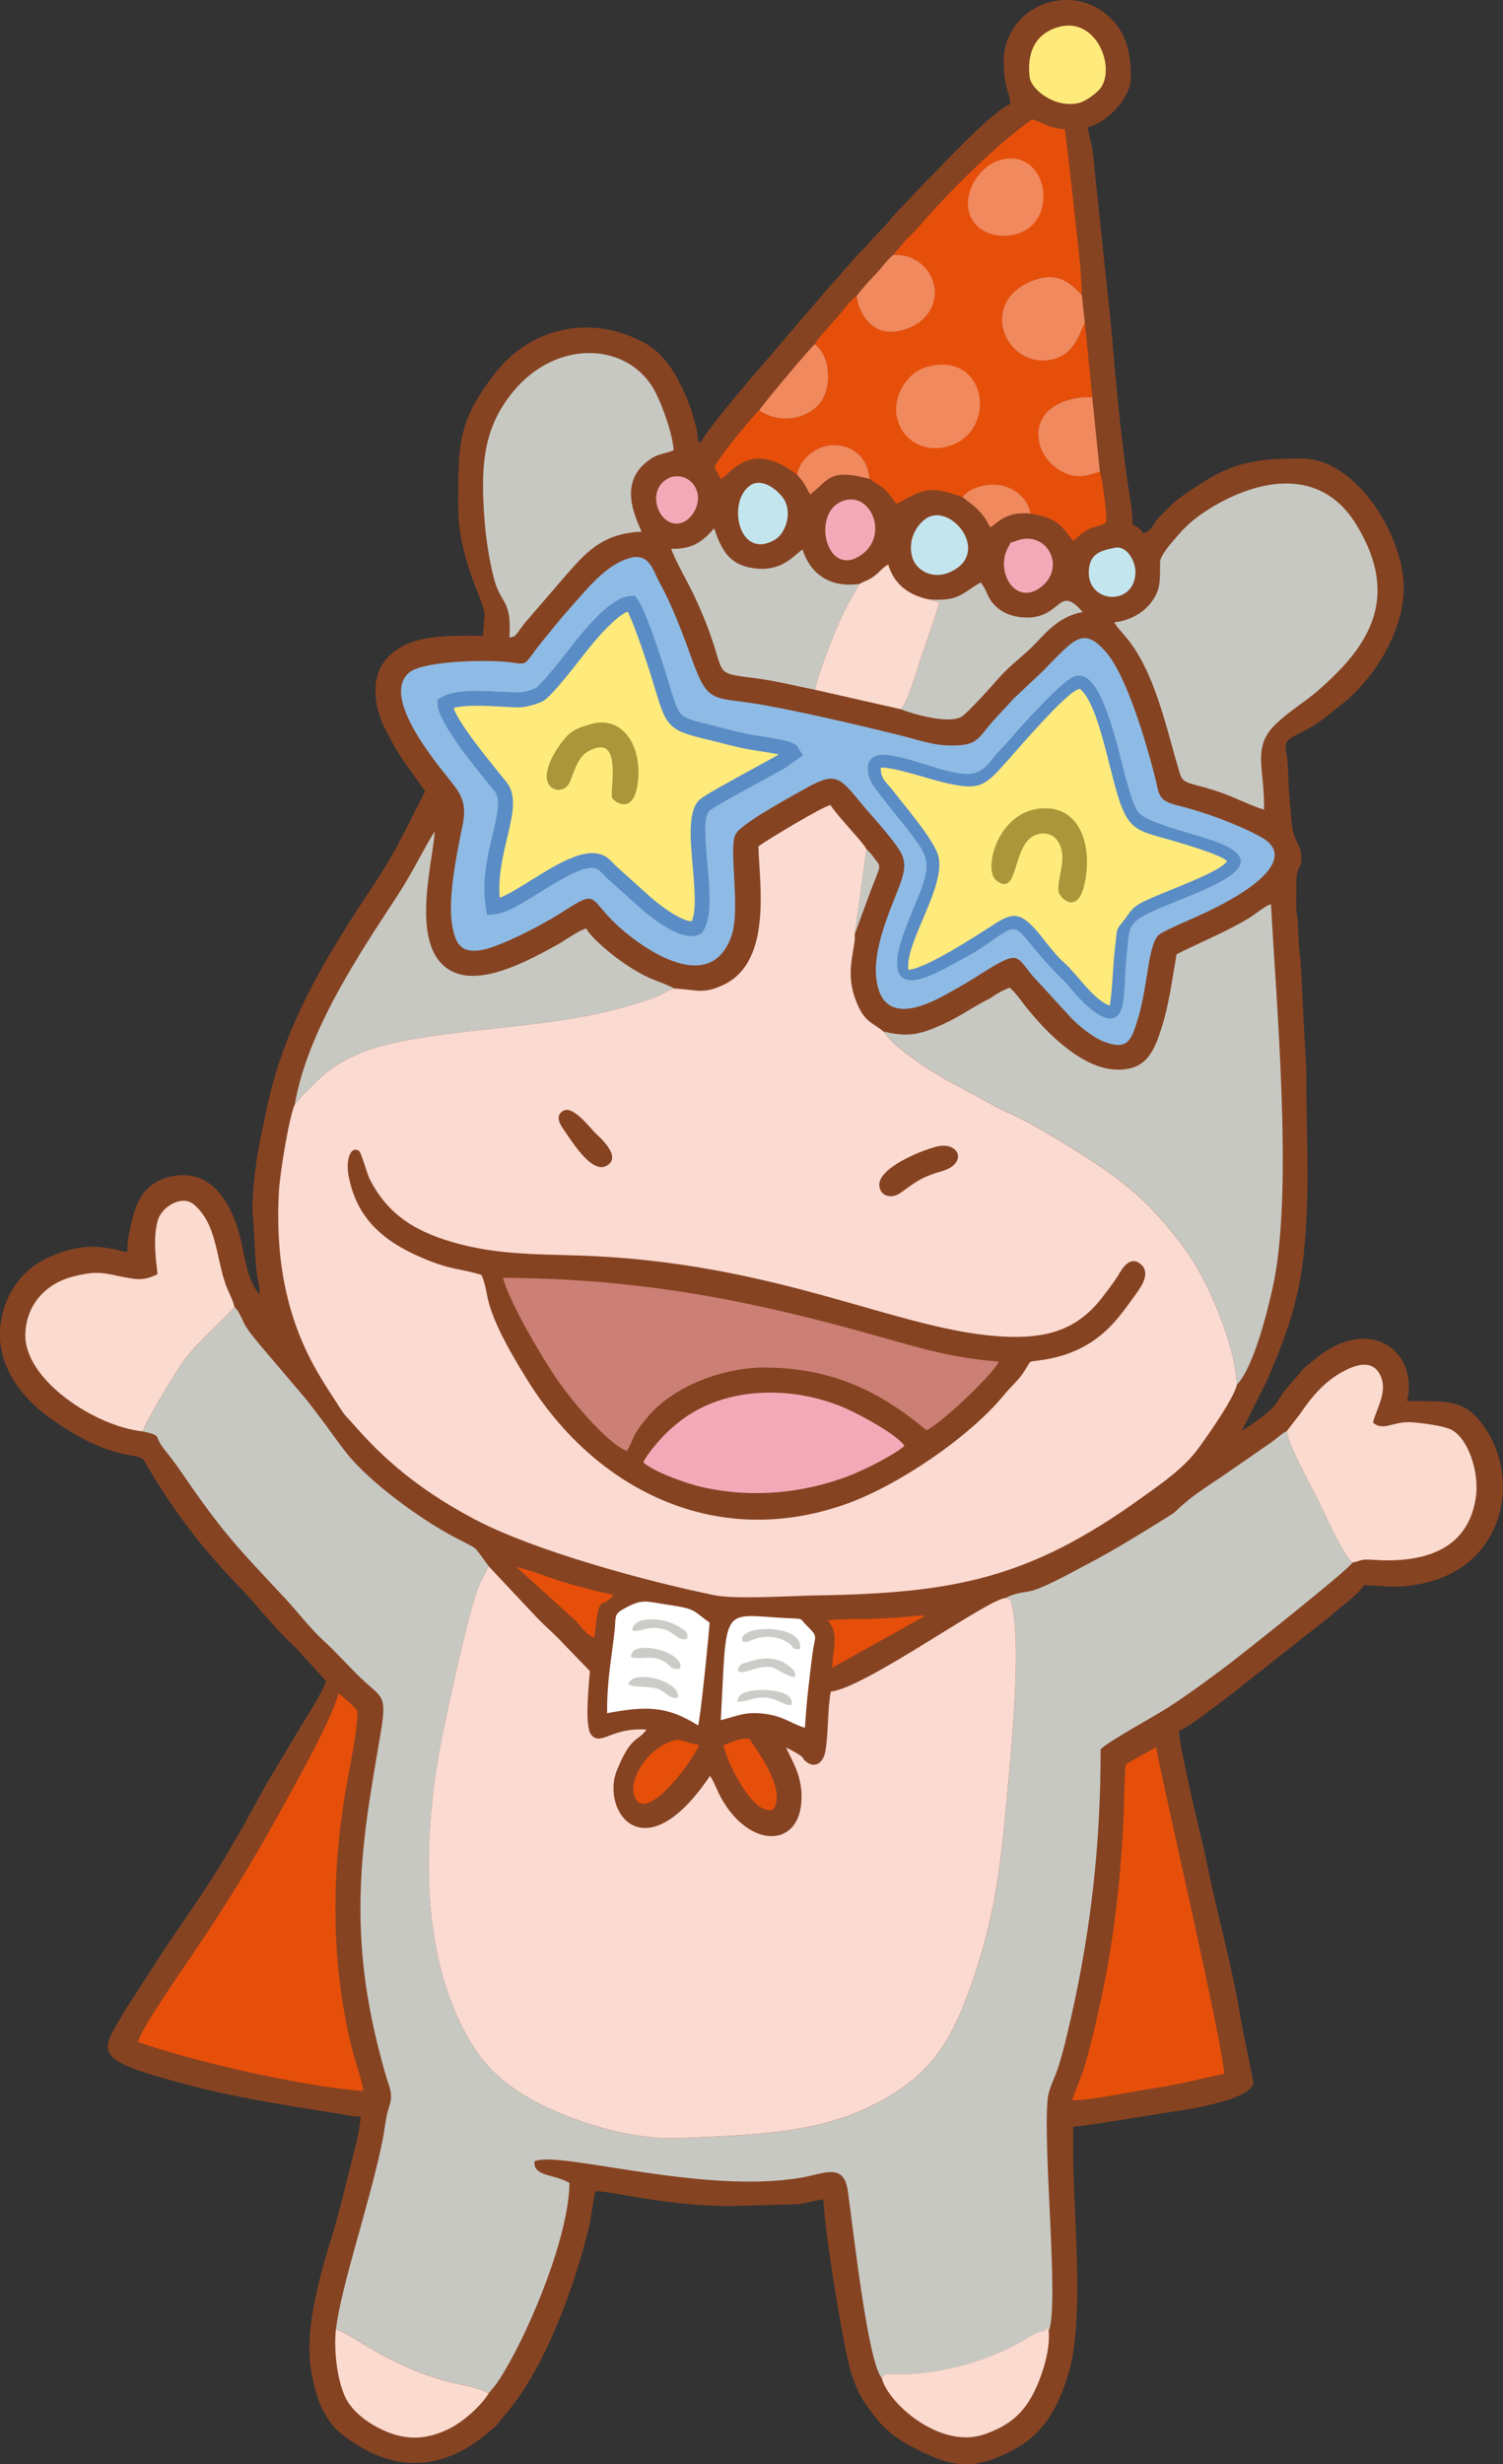 <svg width="83" height="136" viewBox="0 0 83 136" fill="none" xmlns="http://www.w3.org/2000/svg">
<rect x="0" y="0" width="83" height="136" fill="#333333" stroke="none"/>
<g clip-path="url(#clip0_499_314)">
<path fill-rule="evenodd" clip-rule="evenodd" d="M55.436 3.458C55.436 4.837 55.743 5.032 55.801 5.745C55.087 5.937 52.581 8.509 51.761 9.38C51.55 9.603 51.386 9.758 51.167 9.975L49.567 11.667C49.301 11.93 49.248 12.026 49.016 12.302C48.657 12.73 48.333 12.971 47.961 13.439C47.785 13.659 47.621 13.793 47.42 13.994L46.353 15.212C46.151 15.453 46.009 15.568 45.833 15.788L44.27 17.607C44.051 17.843 43.967 17.976 43.766 18.199C43.559 18.431 43.466 18.543 43.259 18.788C43.067 19.014 42.906 19.228 42.717 19.432C42.349 19.829 38.856 23.891 38.723 24.393H38.541C38.541 23.151 37.557 20.861 36.78 19.941C36.217 19.271 35.821 18.995 34.983 18.63C32.223 17.424 29.194 18.227 27.347 20.591C25.271 23.25 25.302 24.52 25.302 27.957C25.302 30.879 26.762 33.247 26.762 33.901L26.672 35.087C24.779 35.087 22.635 34.963 21.397 36.296C20.355 37.421 20.692 39.184 21.357 40.408L21.874 41.353C22.406 42.236 22.938 42.872 23.476 43.677C22.922 44.728 22.44 45.757 21.864 46.819C21.177 48.09 20.342 49.252 19.569 50.461C17.403 53.844 15.584 57.126 14.736 61.161C14.591 61.858 14.473 62.4 14.325 63.125C14.096 64.25 13.879 66.277 13.956 67.033C14.071 68.201 14.046 69.199 14.191 70.346C14.232 70.665 14.349 71.061 14.349 71.467C13.585 70.587 13.505 69.118 13.201 68.046C12.725 66.354 11.682 64.597 9.696 64.885C7.54 65.198 7.388 67.024 7.125 68.074C7.042 68.592 7.045 68.774 7.038 69.097C6.831 69.094 6.441 68.96 6.209 68.92C5.451 68.796 4.492 68.626 2.815 69.335C1.451 69.912 0.507 71.037 0.139 72.505C-0.474 74.932 0.953 76.996 2.846 78.322C6.308 80.754 7.53 80.076 7.96 80.606C7.967 80.612 8.202 81.027 8.226 81.07C9.548 83.317 11.184 85.48 13.003 87.349C13.966 88.337 14.86 89.478 15.831 90.46C16.085 90.717 16.329 90.925 16.561 91.191L18 92.768C17.876 93.298 16.92 94.764 16.602 95.3L15.098 97.816C14.968 98.033 14.832 98.244 14.717 98.442L13.65 100.388C13.412 100.859 13.177 101.197 12.917 101.665C11.744 103.772 10.296 105.759 8.963 107.76L6.992 110.816C5.442 113.4 4.962 113.626 10.423 115.077C13.152 115.802 16.054 116.229 18.863 116.682C19.275 116.747 19.476 116.815 19.918 116.815C19.835 117.81 19.525 118.857 19.278 119.833C19.03 120.822 18.798 121.801 18.511 122.811C18.226 123.806 17.926 124.692 17.672 125.718C17.363 126.97 17.087 128.259 17.087 129.613C17.087 130.967 17.493 132.529 18.016 133.344C18.405 133.951 18.545 134.094 19.12 134.525C21.762 136.499 24.469 136.375 26.938 134.267C26.954 134.255 26.972 134.236 26.988 134.224L27.288 133.976C27.505 133.781 27.601 133.601 27.792 133.384C30.085 130.812 31.731 126.167 32.517 122.941C32.671 122.312 32.73 121.566 32.879 120.927C33.884 120.949 36.904 121.751 40.273 121.751L44.011 121.652C44.53 121.612 45.025 121.423 45.477 121.386C45.477 122.78 46.591 129.731 47.018 130.998C47.259 131.72 47.5 132.281 47.915 132.842C48.336 133.412 48.698 133.896 49.258 134.333C49.549 134.559 49.74 134.708 50.075 134.887C52.38 136.13 53.636 136.499 56.098 135.132C57.738 134.221 58.499 132.696 59.022 130.93C59.907 127.955 59.263 121.968 59.263 118.922V117.367C59.925 117.351 63.833 116.676 64.665 116.561C65.485 116.446 69.213 115.889 69.213 114.9L68.722 112.467C68.533 111.6 68.437 110.881 68.264 110.001C67.793 107.624 67.128 105.219 66.652 102.839C66.568 102.43 66.481 102.04 66.386 101.643C66.157 100.711 65.108 96.301 65.108 95.517C65.597 95.387 67.36 93.971 67.809 93.652L73.529 89.143C74.108 88.591 74.894 88.129 75.333 87.476L76.793 87.569C82.938 87.569 84.259 81.826 81.88 78.635C80.846 77.246 80.002 77.33 77.706 77.33C78.359 74.52 75.531 72.4 72.388 75.204C72.221 75.353 72.122 75.397 71.986 75.533C71.834 75.685 71.787 75.796 71.611 75.982C71.382 76.224 71.141 76.512 70.934 76.766C70.689 77.07 70.559 77.389 70.29 77.674C69.82 78.17 69.139 78.594 68.576 78.972L69.947 76.233C70.841 74.191 71.583 72.254 71.902 69.961C72.406 66.314 72.122 62.772 72.137 59.131L71.822 53.048C71.744 52.537 71.685 51.589 71.679 51.09C71.673 50.612 71.608 50.584 71.586 50.175C71.568 49.822 71.596 49.432 71.586 49.072C71.559 47.507 71.859 48.226 71.859 47.34C71.859 46.454 71.41 46.633 71.305 45.152C71.246 44.353 71.138 43.442 71.132 42.583C71.122 40.913 70.488 41.084 72.06 40.318C72.827 39.943 73.433 39.385 74.089 38.874C75.924 37.449 77.52 34.787 77.52 32.435C77.52 29.643 74.962 25.305 71.859 25.305C69.535 25.305 68.155 25.466 66.197 26.767C65.9 26.962 65.659 27.102 65.374 27.316C65.061 27.551 64.867 27.684 64.576 27.979C64.313 28.245 64.099 28.422 63.861 28.726C63.626 29.026 63.521 29.383 63.094 29.42C63.019 29.212 63.044 29.283 62.896 29.159C62.778 29.063 62.67 29.029 62.546 28.961C62.546 28.087 62.336 27.13 62.218 26.271C61.841 23.532 61.596 20.756 61.355 17.991L60.337 8.314C60.284 7.883 60.111 7.434 60.077 7.018C61.123 6.774 62.45 5.42 62.45 4.276C62.45 3.058 62.249 1.927 61.38 1.05C59.167 -1.175 55.421 0.35 55.421 3.452L55.436 3.458Z" fill="#864322"/>
<path fill-rule="evenodd" clip-rule="evenodd" d="M37.226 54.548C36.759 54.706 36.455 54.951 35.994 55.112C34.723 55.552 33.247 55.918 31.923 56.157C28.383 56.798 22.886 56.975 20.178 58.013C18.848 58.521 18.059 59.054 17.103 60.055C16.951 60.213 16.834 60.315 16.688 60.458L16.333 60.888C16.323 60.873 16.299 60.935 16.28 60.956C15.955 61.654 15.457 64.808 15.405 65.71C15.203 69.178 15.717 72.407 17.323 75.354C17.678 76.007 18.053 76.587 18.43 77.169C19.17 78.319 18.876 77.882 19.705 78.821C21.571 80.931 23.653 82.506 26.255 83.872C29.503 85.576 35.496 87.225 39.438 88.037C40.623 88.282 43.717 88.071 45.121 88.049C52.788 87.932 56.894 87.07 62.995 82.698C64.149 81.87 65.325 81.061 66.095 80.042C66.547 79.444 68.112 77.238 68.304 76.429C68.211 74.167 66.683 70.733 65.671 69.277C63.273 65.828 61.166 64.545 57.8 62.531C56.12 61.527 55.675 61.468 54.617 60.873C52.714 59.801 51.854 59.5 50.044 58.14C49.574 57.786 49.082 57.349 48.797 56.937C48.203 56.417 47.665 56.457 47.179 54.979C46.678 53.448 47.275 52.295 47.2 51.573L47.85 46.873C47.655 46.454 46.393 45.23 45.858 44.431C45.428 44.508 42.371 46.352 41.882 46.708C41.928 48.747 42.652 52.993 40.026 54.316C38.835 54.917 38.429 54.604 37.229 54.557L37.226 54.548Z" fill="#FBDAD1"/>
<path fill-rule="evenodd" clip-rule="evenodd" d="M7.883 78.998C8.982 79.255 8.471 79.193 9.019 79.918C9.347 80.352 9.616 80.662 9.962 81.17C12.379 84.715 13.165 85.446 15.773 88.245C16.413 88.933 17.146 89.887 17.815 90.497C18.644 91.26 19.195 91.91 19.962 92.645C21.073 93.708 21.376 93.491 21.039 95.533C20.834 96.766 20.621 97.972 20.429 99.214C19.541 104.894 19.748 109.146 21.302 114.525C21.5 115.207 21.732 115.56 21.49 116.273C21.298 116.837 21.249 117.497 21.128 118.114C20.476 121.405 18.826 126.171 18.554 128.547C19.291 128.693 21.302 130.487 24.618 131.405C25.327 131.6 26.447 131.745 26.991 132.086L27.427 131.547C27.57 131.34 27.672 131.172 27.817 130.934C29.373 128.352 31.428 123.301 31.446 120.475C30.558 119.967 29.432 120.125 29.519 119.285C30.818 118.665 38.692 121.113 44.203 120.193C45.496 119.976 46.579 119.338 46.811 120.875C47.095 122.759 47.906 130.41 48.704 131.253C48.788 130.937 49.351 131.042 49.967 131.03C52.216 130.992 54.948 130.19 56.823 128.988C57.714 128.417 57.621 128.898 57.809 128.402L57.918 128.64C58.499 127.212 57.574 118.476 57.859 115.808C57.918 115.26 58.255 114.671 58.425 114.135C58.62 113.521 58.766 112.973 58.914 112.347C60.164 107.144 60.78 102.198 60.78 96.546C61.101 96.168 63.827 94.674 64.489 94.247C65.711 93.457 66.865 92.598 68.007 91.737C68.32 91.501 74.455 86.652 74.69 86.237C74.21 85.88 73.134 83.482 72.765 82.738C72.431 82.059 71.042 79.543 71.076 78.979C70.804 79.094 70.532 79.37 70.213 79.596L67.459 81.502C66.887 81.883 66.132 82.372 65.634 82.781C64.502 83.708 65.38 83.159 63.855 84.108C62.583 84.895 61.269 85.694 59.926 86.391C59.223 86.757 57.444 87.764 56.721 87.848C56.309 87.894 55.823 88.021 55.508 88.204L55.811 88.291C56.501 90.448 55.798 97.101 55.563 99.695C55.205 103.661 54.809 106.301 53.543 109.809C52.374 113.05 51.09 114.817 47.912 116.326C44.868 117.773 41.254 117.841 37.548 118.008C34.364 118.151 30.218 116.623 28.244 115.167C27.004 114.25 26.286 113.363 25.497 111.789C23.158 107.119 23.424 100.987 24.395 95.973C24.677 94.513 25.658 90.113 26.097 88.629C26.583 86.993 26.456 87.615 26.982 86.438C26.849 86.252 26.369 85.567 26.236 85.453C26.094 85.332 25.342 84.966 25.107 84.842C23.124 83.795 20.364 81.756 19.105 80.157C18.61 79.528 18.118 78.796 17.626 78.164C17.354 77.814 17.131 77.498 16.871 77.185L14.393 74.272C14.13 73.944 13.882 73.662 13.632 73.296C13.409 72.974 13.257 72.403 12.945 72.128C12.704 72.506 10.813 74.126 10.065 75.223C9.628 75.859 8.115 78.307 7.886 78.998H7.883Z" fill="#C7C8C2"/>
<path fill-rule="evenodd" clip-rule="evenodd" d="M55.505 88.198C54.496 88.285 47.773 93.159 45.88 93.358C45.681 94.38 45.765 95.617 45.57 96.692C45.468 97.246 45.032 97.64 44.515 97.225C44.159 96.94 44.66 97.082 43.404 96.441C43.773 97.243 44.218 97.9 44.261 99C44.376 102.037 41.409 102.127 39.806 99.196C39.627 98.87 39.37 98.198 39.206 98.012C35.549 103.444 33.17 99.915 34.067 97.702C34.853 95.762 35.209 96.14 35.701 95.459C33.792 95.304 33.198 96.385 32.656 95.75C32.257 95.282 32.523 92.976 32.576 92.227L31.156 90.758C30.679 90.24 30.221 89.856 29.726 89.357L26.979 86.435C26.453 87.612 26.58 86.99 26.094 88.626C25.655 90.11 24.677 94.51 24.392 95.97C23.421 100.984 23.155 107.116 25.494 111.786C26.283 113.36 27 114.247 28.241 115.164C30.215 116.62 34.358 118.148 37.544 118.005C41.251 117.838 44.862 117.77 47.909 116.323C51.087 114.814 52.374 113.047 53.54 109.806C54.802 106.298 55.201 103.658 55.56 99.692C55.795 97.101 56.498 90.448 55.808 88.288L55.505 88.201V88.198Z" fill="#FBDAD1"/>
<path fill-rule="evenodd" clip-rule="evenodd" d="M34.84 30.784C33.458 31.121 32.353 32.59 31.422 33.625C30.936 34.164 30.506 34.713 30.008 35.32C29.779 35.599 29.587 35.847 29.333 36.197C29.008 36.646 28.947 36.677 28.294 36.569C27.152 36.38 23.455 36.461 22.641 37.086C20.983 38.36 23.953 41.939 24.878 43.098C25.398 43.752 25.8 44.269 25.556 45.49C25.262 46.953 24.705 49.528 24.971 51.065C25.147 52.069 25.438 52.652 26.642 52.422C27.675 52.227 29.961 51.031 30.874 50.448C33.281 48.911 32.282 49.593 34.525 51.449C36.168 52.81 39.339 54.678 40.391 51.66C40.92 50.145 40.211 46.81 40.623 46.042C40.948 45.438 43.587 44.022 44.373 43.575C46.043 42.627 46.294 42.794 47.395 44.139C48.079 44.976 48.822 45.735 49.512 46.683C50.025 47.393 50.078 47.858 49.626 49.011C49.116 50.321 48.197 52.385 48.392 54.009C48.676 56.398 50.638 55.76 52.154 54.932C52.869 54.542 53.432 54.217 54.112 53.783C56.297 52.401 56.086 52.723 56.99 53.82L59.217 56.249C59.654 56.668 60.353 57.272 61.052 57.523C62.286 57.966 62.475 57.356 62.778 56.426C63.44 54.415 63.36 51.936 64.09 51.524C65.139 50.932 66.593 50.473 68.251 49.475C69.177 48.921 71.627 47.297 69.628 46.191C68.449 45.54 66.565 44.83 65.133 44.48C63.874 44.17 64.05 43.913 63.75 42.754C63.255 40.848 62.2 37.282 61.086 36.002C59.799 34.521 59.329 35.274 57.578 37.049L55.978 38.555C55.508 39.088 54.948 39.634 54.505 40.191C53.899 40.96 53.688 41.18 52.324 41.14C51.449 41.112 50.573 40.799 49.747 40.594C47.603 40.058 44.339 39.296 42.123 38.902C39.456 38.428 39.129 38.927 38.272 36.547C37.764 35.14 37.142 33.445 36.434 32.172C36.066 31.512 35.88 30.529 34.84 30.78V30.784Z" fill="#8EBBE5"/>
<path fill-rule="evenodd" clip-rule="evenodd" d="M26.586 70.364C27.118 71.511 26.434 71.889 29.191 76.271C32.845 82.087 39.376 85.558 46.634 83.038C49.561 82.022 53.562 79.298 55.455 76.974C55.786 76.568 56.194 76.215 56.479 75.806C57.079 74.938 56.581 75.233 57.791 75.019C59.536 74.706 60.798 73.919 61.853 72.595C62.184 72.18 62.438 71.821 62.75 71.39C62.998 71.043 63.545 70.293 63.035 69.806C62.407 69.212 61.94 70.07 61.782 70.33C61.528 70.758 61.145 71.244 60.866 71.607C59.474 73.401 57.751 74.024 54.598 73.702C49.245 73.153 42.993 69.896 33.179 69.345C30.435 69.19 27.984 69.345 25.379 68.66C23.108 68.062 21.453 67.138 20.404 65.05C20.277 64.799 19.949 63.606 19.829 63.522C19.38 63.212 19.086 63.965 19.244 64.852C19.674 67.253 21.193 68.508 23.272 69.404C24.946 70.123 25.327 69.974 26.589 70.364H26.586Z" fill="#864322"/>
<path fill-rule="evenodd" clip-rule="evenodd" d="M49.317 14.069C51.26 13.942 52.401 16.182 51.009 17.58C50.542 18.047 49.447 18.534 48.568 18.193C47.949 17.954 47.386 17.183 47.312 16.325C46.882 16.637 46.504 17.236 46.127 17.626C45.889 17.874 45.808 18.017 45.573 18.264C45.332 18.522 45.202 18.667 44.988 19.002C45.892 19.622 45.966 21.503 45.23 22.308C44.428 23.188 43.014 23.381 41.925 22.649C41.529 22.981 39.676 25.293 39.456 25.764L39.806 26.439C40.44 26.055 41.489 24.245 44.026 26.207C44.119 25.376 45.1 24.524 46.124 24.564C47.201 24.605 47.956 25.367 48.017 26.424C48.271 26.631 48.537 26.724 48.828 26.988C49.134 27.263 49.224 27.449 49.502 27.806C50.861 27.105 51.185 26.699 53.166 27.443C53.521 26.907 54.592 26.616 55.393 26.811C56.127 26.988 56.798 27.601 56.906 28.345C58.568 28.611 58.657 29.157 59.273 29.848C59.517 29.652 59.663 29.47 60.025 29.256C60.424 29.02 60.727 29.076 61.074 28.834C61.154 28.45 60.873 26.399 60.739 26.03C59.907 26.3 59.375 26.427 58.589 25.993C58.079 25.711 57.556 25.141 57.398 24.44C57.011 22.696 58.71 21.843 60.319 21.924L59.913 17.824C59.585 18.388 59.338 19.755 57.794 19.888C55.471 20.087 54.156 16.811 56.792 15.593C58.524 14.794 59.242 15.826 59.743 16.275C59.728 14.899 59.471 13.037 59.326 11.664C59.168 10.149 58.998 8.64 58.803 7.143C57.794 7.044 57.692 6.805 56.993 6.588C55.201 7.843 52.643 10.35 51.148 12.048C50.811 12.432 50.65 12.646 50.226 13.046C49.874 13.381 49.66 13.725 49.32 14.069H49.317Z" fill="#E64F0A"/>
<path fill-rule="evenodd" clip-rule="evenodd" d="M55.749 54.508C55.254 54.712 54.914 54.923 54.666 55.109C53.874 55.472 53.045 56.091 52.095 56.519C50.91 57.052 50.205 57.281 48.794 56.928C49.079 57.34 49.571 57.78 50.041 58.13C51.851 59.491 52.708 59.794 54.614 60.864C55.672 61.459 56.117 61.517 57.797 62.521C61.163 64.536 63.27 65.819 65.668 69.267C66.683 70.727 68.208 74.157 68.301 76.419C69.229 75.481 70.006 72.332 70.3 70.981C71.429 65.784 70.476 55.342 70.188 49.903C69.897 49.965 69.341 50.445 68.988 50.659C67.763 51.406 66.296 51.998 64.972 52.667C64.728 54.077 64.567 55.382 64.155 56.696C63.737 58.034 63.292 59.085 61.646 59.032C59.731 58.97 57.803 57.002 56.677 55.599C56.414 55.273 56.099 54.793 55.752 54.502L55.749 54.508Z" fill="#C7C8C2"/>
<path fill-rule="evenodd" clip-rule="evenodd" d="M59.282 37.353C58.571 37.651 56.396 40.071 55.767 40.811C55.517 41.106 55.35 41.264 55.065 41.571C54.663 42.007 54.31 42.754 53.339 42.714C51.981 42.658 50.115 41.691 48.769 41.657C47.705 41.629 47.785 42.742 48.246 43.383C49.038 44.486 49.991 45.546 50.678 46.525C51.182 47.241 51.306 47.743 50.99 48.732C50.619 49.891 49.642 51.766 49.549 52.946C49.372 55.227 52.095 53.473 52.862 53.079C53.54 52.732 54.047 52.429 54.632 52.017C56.526 50.681 55.842 51.124 58.354 53.739C58.589 53.984 58.852 54.198 59.072 54.483C59.462 54.991 61.708 57.591 62.029 55.255C62.144 54.431 62.113 53.538 62.221 52.683C62.367 51.539 62.228 51.112 63.007 50.625C64.761 49.534 71.519 47.966 66.967 46.389C65.823 45.992 63.32 45.413 62.862 44.837C62.404 44.263 61.847 41.539 61.547 40.585C61.207 39.501 60.492 36.845 59.279 37.353H59.282Z" fill="#5A8CC6"/>
<path fill-rule="evenodd" clip-rule="evenodd" d="M28.687 38.626C27.558 38.626 25.42 38.326 24.575 38.837C24.631 39.853 27.093 42.711 27.66 43.433C28.566 44.585 26.768 47.244 27.245 50.055C28.65 49.953 31.973 46.724 33.291 47.666C33.461 47.786 33.693 48.059 33.85 48.202L35.583 49.757C35.942 50.083 37.699 51.564 38.47 51.189C39.361 49.912 37.91 45.298 38.924 44.427C39.308 44.096 42.3 42.522 43.179 42.013L43.782 41.583C43.643 41.384 43.813 41.502 43.519 41.356C43.435 41.316 43.188 41.257 43.086 41.236C42.074 41.031 41.545 41.028 40.329 40.709C36.601 39.739 37.418 40.405 36.084 36.364C35.858 35.676 35.199 33.718 34.865 33.3C33.95 33.293 32.393 35.258 31.846 35.968C31.542 36.361 30.2 38.081 29.807 38.32C29.584 38.453 28.95 38.63 28.684 38.63L28.687 38.626Z" fill="#FFEB7C"/>
<path fill-rule="evenodd" clip-rule="evenodd" d="M28.687 39.039C28.414 39.039 28.059 39.02 27.672 38.998C26.756 38.949 25.67 38.89 25.048 39.079C25.373 39.974 26.867 41.806 27.629 42.742C27.771 42.915 27.889 43.061 27.981 43.179C28.56 43.916 28.309 44.964 28.006 46.243C27.771 47.235 27.495 48.382 27.595 49.547C28.065 49.37 28.702 48.97 29.37 48.555C30.871 47.622 32.514 46.603 33.529 47.331C33.665 47.427 33.804 47.576 33.937 47.709C34.005 47.777 34.067 47.846 34.126 47.895L35.858 49.451C36.075 49.649 36.824 50.284 37.523 50.631C37.792 50.764 38.036 50.854 38.197 50.842C38.467 50.272 38.358 49.014 38.25 47.78C38.114 46.222 37.981 44.697 38.658 44.114C38.949 43.864 40.434 43.052 41.641 42.395C42.192 42.094 42.684 41.825 42.953 41.67L42.999 41.636C42.622 41.558 42.315 41.511 42.012 41.465C41.498 41.385 40.997 41.307 40.227 41.109C39.815 41 39.457 40.913 39.144 40.836C38.002 40.557 37.452 40.421 37.037 39.996C36.657 39.606 36.493 39.067 36.174 38.019C36.053 37.626 35.911 37.151 35.691 36.492C35.577 36.141 35.351 35.466 35.128 34.874C34.961 34.431 34.794 34.006 34.661 33.752C34.345 33.873 33.922 34.239 33.51 34.654C32.953 35.218 32.44 35.872 32.17 36.219C31.976 36.47 31.363 37.257 30.84 37.864C30.512 38.242 30.206 38.558 30.02 38.673C29.878 38.76 29.624 38.853 29.37 38.921C29.117 38.989 28.854 39.042 28.687 39.042V39.039ZM27.712 38.177C28.068 38.196 28.396 38.214 28.687 38.214C28.786 38.214 28.971 38.177 29.154 38.128C29.34 38.075 29.516 38.013 29.596 37.967C29.698 37.904 29.94 37.647 30.218 37.325C30.732 36.733 31.332 35.962 31.521 35.717C31.799 35.354 32.337 34.672 32.925 34.078C33.563 33.43 34.277 32.885 34.868 32.891H35.066L35.187 33.046C35.382 33.294 35.651 33.929 35.899 34.589C36.146 35.252 36.366 35.903 36.474 36.237C36.663 36.804 36.824 37.34 36.96 37.784C37.238 38.701 37.38 39.175 37.622 39.42C37.873 39.677 38.352 39.795 39.336 40.036C39.648 40.114 40.01 40.201 40.431 40.312C41.164 40.504 41.644 40.579 42.136 40.653C42.452 40.703 42.773 40.752 43.166 40.833C43.225 40.842 43.346 40.87 43.466 40.904C43.559 40.929 43.646 40.96 43.701 40.988C43.773 41.025 43.81 41.041 43.831 41.05C43.893 41.078 43.921 41.09 43.971 41.13C44.063 41.208 44.076 41.245 44.104 41.322L44.119 41.35L44.348 41.682L44.017 41.917L43.414 42.348L43.401 42.358L43.38 42.37C43.08 42.543 42.584 42.813 42.028 43.117C40.858 43.755 39.416 44.542 39.187 44.74C38.832 45.047 38.946 46.364 39.067 47.712C39.197 49.178 39.327 50.678 38.804 51.428L38.742 51.514L38.646 51.561C38.228 51.765 37.69 51.638 37.155 51.375C36.369 50.985 35.543 50.284 35.304 50.067L33.572 48.512C33.507 48.453 33.426 48.372 33.346 48.285C33.238 48.174 33.123 48.056 33.049 48.004C32.477 47.594 31.078 48.462 29.797 49.258C28.832 49.857 27.929 50.421 27.27 50.467L26.898 50.495L26.837 50.126C26.586 48.651 26.92 47.251 27.205 46.057C27.458 44.995 27.666 44.118 27.332 43.693C27.264 43.603 27.14 43.455 26.988 43.269C26.085 42.159 24.216 39.869 24.16 38.865L24.148 38.617L24.358 38.49C25.101 38.041 26.536 38.118 27.709 38.183L27.712 38.177Z" fill="#5A8CC6"/>
<path fill-rule="evenodd" clip-rule="evenodd" d="M61.525 34.353C61.896 34.933 62.252 35.103 62.868 36.147C64 38.078 64.505 40.545 65.16 42.711C65.359 43.361 65.85 43.166 67.561 43.792C68.239 44.04 69.207 44.52 69.804 44.681C69.854 42.345 69.059 41.195 70.584 39.838C71.781 38.772 72.19 38.769 73.78 37.185C76.032 34.942 77.019 32.419 74.897 28.949C72.954 25.776 69.557 26.386 66.844 28.044C66.231 28.419 65.628 28.89 65.225 29.349C64.956 29.659 64.068 30.588 64.062 31.028C64.05 32.057 64.124 32.562 63.521 33.309C63.125 33.805 62.45 34.239 61.525 34.35V34.353Z" fill="#C7C8C2"/>
<path fill-rule="evenodd" clip-rule="evenodd" d="M48.642 42.364C48.605 42.977 49.007 43.237 49.295 43.612C49.994 44.523 51.557 46.324 51.81 47.219C52.284 48.911 49.939 52.044 50.168 53.526C51.154 53.439 53.803 51.713 54.793 51.078C55.935 50.346 56.352 50.176 57.658 51.874C57.949 52.252 58.419 52.834 58.772 53.135C59.412 53.681 60.402 55.218 61.287 55.499C61.448 54.452 61.451 53.302 61.584 52.212C61.708 51.214 61.59 51.387 62.036 50.83C62.364 50.42 62.432 50.179 62.914 49.884C63.728 49.386 67.441 48.171 67.763 47.514C67.332 47.139 65.309 46.556 64.548 46.336C63.088 45.915 62.472 45.859 61.952 44.561C61.287 42.897 60.742 38.924 59.635 38.013C58.923 38.109 56.074 41.518 55.257 42.401C54.289 43.448 53.939 43.612 52.101 43.182C51.244 42.98 49.419 42.342 48.642 42.361V42.364Z" fill="#FFEB7C"/>
<path fill-rule="evenodd" clip-rule="evenodd" d="M7.617 112.691C10.575 113.757 16.93 115.198 20.073 115.399C19.934 114.628 19.634 113.85 19.442 113.091C18.282 108.446 18.294 103.59 19.071 98.883C19.157 98.356 19.915 94.687 19.696 94.368C19.609 94.238 18.891 93.578 18.7 93.472C18.26 94.907 16.961 97.274 16.24 98.594C14.158 102.4 12.936 104.464 10.516 108.037C9.969 108.845 7.812 111.938 7.617 112.691Z" fill="#E64F0A"/>
<path fill-rule="evenodd" clip-rule="evenodd" d="M34.621 80.082C35.128 79.18 34.84 79.308 35.769 78.198C37.133 76.568 39.828 75.456 42.29 75.474C46.325 75.505 48.949 77.092 51.164 78.936C52.008 78.539 54.889 75.8 55.158 75.146C52.602 74.948 50.851 74.418 48.577 73.773C41.548 71.781 35.41 70.563 27.771 70.522C28.148 71.892 29.791 74.666 30.589 75.877C31.344 77.024 33.423 79.599 34.617 80.085L34.621 80.082Z" fill="#CC7F74"/>
<path fill-rule="evenodd" clip-rule="evenodd" d="M28.133 35.181C28.547 35.14 28.479 35.007 28.983 34.381L31.267 31.732C32.211 30.675 33.185 29.411 35.431 29.349C35.023 28.394 34.15 26.584 35.87 25.37C36.384 25.007 36.672 25.078 37.204 24.846C37.13 23.898 36.604 22.46 36.217 21.688C34.812 18.884 30.732 18.614 28.272 21.695C26.824 23.507 26.536 25.357 26.725 28.255C26.805 29.522 26.966 30.678 27.257 31.852C27.644 33.408 28.272 33.042 28.13 35.177L28.133 35.181Z" fill="#C7C8C2"/>
<path fill-rule="evenodd" clip-rule="evenodd" d="M59.196 115.907C60.254 115.929 62.333 115.452 63.511 115.281C65.04 115.061 66.2 114.745 67.602 114.451C67.54 112.858 64.304 98.898 63.84 96.431L62.432 97.219C62.126 97.411 62.169 97.311 62.138 97.708C62.064 98.635 62.082 99.691 62.033 100.63C61.788 105.303 61.207 109.208 59.994 113.698C59.768 114.538 59.208 115.845 59.196 115.907Z" fill="#E64F0A"/>
<path fill-rule="evenodd" clip-rule="evenodd" d="M16.277 60.959C16.296 60.938 16.32 60.876 16.33 60.891L16.686 60.461C16.831 60.318 16.948 60.216 17.1 60.058C18.056 59.054 18.845 58.524 20.175 58.016C22.886 56.977 28.38 56.801 31.92 56.159C33.244 55.921 34.723 55.552 35.991 55.115C36.452 54.954 36.759 54.712 37.223 54.551C36.814 54.319 36.211 54.133 35.793 53.938C35.339 53.727 34.936 53.479 34.519 53.203C33.888 52.782 32.641 51.775 32.381 51.242C31.972 51.341 31.187 51.911 30.75 52.153C29.222 52.995 26.728 54.356 25.104 53.671C22.474 52.562 23.916 47.635 24.006 45.884C23.39 46.844 22.855 48.038 21.933 49.45C19.807 52.698 16.961 56.934 16.277 60.966V60.959Z" fill="#C7C8C2"/>
<path fill-rule="evenodd" clip-rule="evenodd" d="M7.883 78.998C8.112 78.307 9.625 75.859 10.061 75.223C10.81 74.126 12.7 72.506 12.942 72.128C12.899 71.808 12.583 71.254 12.441 70.832C11.967 69.432 11.952 67.848 11.011 66.776C10.705 66.426 10.389 66.141 9.768 66.333C9.334 66.466 8.948 66.813 8.781 67.176C8.595 67.588 8.545 68.316 8.567 68.827C8.61 69.794 8.617 69.435 8.697 70.324C7.883 70.721 7.543 70.612 6.618 70.442C5.541 70.185 5.099 70.182 4.016 70.457C2.602 70.817 1.426 71.957 1.399 73.668C1.358 76.147 5.235 78.725 7.88 78.998H7.883Z" fill="#FBDACF"/>
<path fill-rule="evenodd" clip-rule="evenodd" d="M71.073 78.976C71.039 79.543 72.428 82.056 72.762 82.735C73.13 83.479 74.204 85.877 74.687 86.233C75.151 86.178 75.021 86.029 75.794 86.085C78.344 86.267 81.035 85.716 81.496 82.667C81.713 81.241 81.07 79.376 80.144 78.905C79.711 78.685 78.458 78.52 77.895 78.493C76.936 78.443 76.373 79.01 75.822 78.511C75.974 77.814 76.614 76.897 76.274 76.017C75.897 75.04 74.999 75.242 74.164 75.694C73.115 76.261 72.403 77.129 71.775 78.059L71.067 78.976H71.073Z" fill="#FBDACF"/>
<path fill-rule="evenodd" clip-rule="evenodd" d="M35.524 80.705C36.09 81.226 37.863 81.87 38.807 82.081C41.532 82.691 44.379 82.422 46.938 81.43C47.723 81.126 49.428 80.274 49.945 79.791C49.53 79.187 47.661 78.155 46.712 77.733C44.119 76.581 40.669 76.454 38.145 78.022C37.643 78.331 37.009 78.858 36.681 79.208C36.322 79.59 35.762 80.209 35.521 80.705H35.524Z" fill="#F3AAB8"/>
<path fill-rule="evenodd" clip-rule="evenodd" d="M45.013 38.069C45.193 37.186 45.728 35.847 46.053 35.02C46.254 34.508 46.452 34.09 46.681 33.634C46.934 33.126 47.197 32.739 47.457 32.227C45.752 32.46 44.728 31.611 44.317 30.325C43.828 30.647 43.095 31.707 41.319 31.304C40.187 31.047 39.8 30.229 39.438 29.16C38.841 29.826 38.337 30.316 37.062 30.288C37.365 31.096 37.95 32.057 38.349 32.909C40.459 37.409 38.949 37.071 41.706 37.43C42.819 37.576 43.887 37.843 45.013 38.069Z" fill="#C7C8C2"/>
<path fill-rule="evenodd" clip-rule="evenodd" d="M51.281 33.08L51.882 33.259C51.6 34.223 51.21 35.314 50.873 36.275C50.684 36.817 50.115 38.862 49.731 39.138C50.483 39.435 52.352 39.953 53.073 39.572C53.388 39.404 54.83 37.799 55.142 37.44C55.777 36.708 56.581 36.154 57.252 35.441C57.85 34.809 58.571 33.991 59.789 33.78C58.468 32.243 58.62 34.031 56.807 34.081C56.102 34.099 55.474 33.892 55.068 33.532C54.456 32.987 54.582 32.68 54.159 32.144C53.147 32.708 52.986 33.219 51.281 33.077V33.08Z" fill="#C7C8C2"/>
<path fill-rule="evenodd" clip-rule="evenodd" d="M47.457 32.227C47.197 32.739 46.934 33.129 46.681 33.634C46.452 34.09 46.257 34.508 46.053 35.02C45.728 35.847 45.19 37.186 45.013 38.069L49.728 39.138C50.115 38.862 50.681 36.817 50.87 36.275C51.204 35.314 51.597 34.223 51.879 33.259L51.278 33.08C50.124 32.826 49.363 32.215 49.051 31.158C48.738 31.32 48.633 31.524 48.296 31.781C47.996 32.014 47.776 32.057 47.454 32.227H47.457Z" fill="#FBDACF"/>
<path fill-rule="evenodd" clip-rule="evenodd" d="M33.526 94.55C35.694 94.145 36.839 94.148 38.547 95.223C38.661 95.037 39.147 90.222 39.187 89.552C38.303 88.942 38.497 88.796 36.972 88.579C35.605 88.387 35.518 88.179 34.349 88.846C33.891 89.106 34.014 89.345 33.94 90.017C33.748 91.697 33.519 92.719 33.526 94.55Z" fill="white"/>
<path fill-rule="evenodd" clip-rule="evenodd" d="M48.698 131.25C49.011 132.594 51.916 135.228 54.4 134.336C55.644 133.89 56.377 133.304 56.943 132.316C57.441 131.448 58.02 129.83 57.912 128.637L57.803 128.399C57.618 128.894 57.707 128.414 56.816 128.984C54.941 130.187 52.206 130.986 49.96 131.026C49.345 131.036 48.782 130.933 48.698 131.25Z" fill="#FBDACF"/>
<path fill-rule="evenodd" clip-rule="evenodd" d="M26.985 132.089C26.44 131.748 25.32 131.603 24.612 131.408C21.295 130.49 19.284 128.696 18.548 128.551C18.433 129.734 18.607 131.25 19.037 132.235C19.417 133.103 20.386 133.794 21.295 134.181C22.493 134.689 23.526 134.63 24.677 134.104C25.54 133.71 26.561 132.79 26.985 132.089Z" fill="#FBDACF"/>
<path fill-rule="evenodd" clip-rule="evenodd" d="M39.803 94.935C40.799 94.681 41.198 94.427 42.38 94.606C43.336 94.752 43.896 95.232 44.453 95.347C44.527 94.005 44.694 92.645 44.861 91.315C45.004 90.194 45.211 90.379 44.58 89.747C44.042 89.211 44.58 89.388 42.872 89.27C39.803 89.056 40.134 88.843 39.806 94.935H39.803Z" fill="white"/>
<path fill-rule="evenodd" clip-rule="evenodd" d="M51.226 20.238C50.028 20.551 49.28 21.93 49.539 23.07C49.799 24.22 50.947 25.01 52.315 24.645C55.127 23.892 54.561 19.364 51.229 20.238H51.226Z" fill="#F0895E"/>
<path fill-rule="evenodd" clip-rule="evenodd" d="M59.91 17.824L59.74 16.275C59.236 15.822 58.521 14.79 56.789 15.593C54.156 16.811 55.471 20.086 57.791 19.888C59.335 19.755 59.582 18.391 59.91 17.824Z" fill="#F0895E"/>
<path fill-rule="evenodd" clip-rule="evenodd" d="M58.369 1.515C57.095 1.927 56.699 3.003 56.866 4.289C56.946 4.912 58.236 6.006 59.585 5.68C60.003 5.581 60.647 5.067 60.81 4.816C61.606 3.592 60.464 0.84 58.373 1.515H58.369Z" fill="#FFEB7C"/>
<path fill-rule="evenodd" clip-rule="evenodd" d="M55.402 8.791C54.428 8.983 53.546 9.984 53.456 11.06C53.351 12.33 54.419 13.142 55.715 12.999C58.577 12.687 58.011 8.271 55.402 8.788V8.791Z" fill="#F0895E"/>
<path fill-rule="evenodd" clip-rule="evenodd" d="M57.178 44.66C55.016 45.072 54.31 48.025 55.013 48.586C56.287 49.602 55.851 46.59 57.194 46.079C57.661 45.903 58.134 46.023 58.391 46.389C59.041 47.312 58.32 48.512 58.462 49.234C58.527 49.562 59.653 50.712 59.975 48.323C60.278 46.067 59.248 44.263 57.178 44.66Z" fill="#AB973A"/>
<path fill-rule="evenodd" clip-rule="evenodd" d="M47.312 16.328C47.386 17.186 47.949 17.954 48.568 18.196C49.447 18.537 50.542 18.05 51.009 17.582C52.401 16.185 51.26 13.944 49.317 14.072C48.921 14.416 48.714 14.778 48.321 15.165C48.101 15.382 47.476 16.08 47.312 16.331V16.328Z" fill="#F0895E"/>
<path fill-rule="evenodd" clip-rule="evenodd" d="M32.678 39.95C31.62 40.238 31.394 40.439 30.855 41.192C30.561 41.604 29.909 42.739 30.323 43.318C30.552 43.64 31.01 43.699 31.316 43.392C31.641 43.067 31.725 41.883 32.492 41.462C34.463 40.383 33.631 43.696 33.81 44.034C33.968 44.334 35.011 44.954 35.221 43.2C35.481 41.041 34.299 39.51 32.678 39.95Z" fill="#AB973A"/>
<path fill-rule="evenodd" clip-rule="evenodd" d="M60.736 26.033L60.316 21.927C58.707 21.846 57.008 22.696 57.395 24.443C57.55 25.147 58.076 25.714 58.586 25.996C59.372 26.433 59.904 26.303 60.736 26.033Z" fill="#F0895E"/>
<path fill-rule="evenodd" clip-rule="evenodd" d="M41.925 22.649C43.014 23.38 44.428 23.188 45.23 22.308C45.963 21.502 45.892 19.622 44.988 19.002C44.809 19.123 42.133 22.296 41.925 22.649Z" fill="#F0895E"/>
<path fill-rule="evenodd" clip-rule="evenodd" d="M51.21 28.574C50.66 28.896 50.1 29.773 50.375 30.743C50.598 31.521 51.532 31.998 52.473 31.571C54.756 30.536 52.556 27.787 51.213 28.574H51.21Z" fill="#C3E5EE"/>
<path fill-rule="evenodd" clip-rule="evenodd" d="M41.418 26.799C40.143 27.679 40.778 30.929 42.767 29.804C43.339 29.482 43.748 28.428 43.339 27.632C43.117 27.201 42.157 26.287 41.418 26.795V26.799Z" fill="#C3E5EE"/>
<path fill-rule="evenodd" clip-rule="evenodd" d="M46.554 27.641C44.834 28.255 45.564 31.654 47.299 30.78C49.215 29.817 48.172 27.065 46.554 27.641Z" fill="#F3AAB8"/>
<path fill-rule="evenodd" clip-rule="evenodd" d="M38.603 96.289C37.984 96.258 37.671 95.942 37.257 96.047C35.793 96.425 34.642 98.238 35.057 99.189C35.728 100.723 38.448 96.906 38.603 96.286V96.289Z" fill="#E64F0A"/>
<path fill-rule="evenodd" clip-rule="evenodd" d="M45.709 89.431C46.359 90.141 45.991 90.931 45.957 92.041L51.071 89.19C51.015 89.18 51.028 89.174 50.876 89.159L49.926 89.242C49.453 89.286 48.976 89.307 48.503 89.332C47.68 89.373 46.477 89.326 45.709 89.431Z" fill="#E64F0A"/>
<path fill-rule="evenodd" clip-rule="evenodd" d="M39.964 96.305C40.075 97.101 41.229 99.409 42.12 99.803C42.439 99.946 42.625 99.939 42.748 99.8C43.367 98.644 41.83 96.652 41.375 95.957C40.781 95.911 40.425 96.168 39.964 96.305Z" fill="#E64F0A"/>
<path fill-rule="evenodd" clip-rule="evenodd" d="M56.034 29.882C55.696 30.027 55.928 29.755 55.672 30.21C54.944 31.493 56.04 33.458 57.441 32.432C58.967 31.316 57.772 29.138 56.034 29.882Z" fill="#F3AAB8"/>
<path fill-rule="evenodd" clip-rule="evenodd" d="M32.829 90.358C33.095 87.715 33.197 88.895 33.887 88.024C32.959 87.832 32.003 87.578 31.121 87.318C30.397 87.104 29.123 86.593 28.526 86.49L31.759 89.419C31.994 89.645 32.47 90.349 32.826 90.358H32.829Z" fill="#E64F0A"/>
<path fill-rule="evenodd" clip-rule="evenodd" d="M44.023 26.206C44.19 26.399 44.274 26.479 44.428 26.727C44.518 26.873 44.617 27.108 44.75 27.279C45.833 26.442 45.774 25.856 48.014 26.423C47.952 25.367 47.197 24.605 46.121 24.564C45.096 24.527 44.116 25.376 44.023 26.206Z" fill="#F0895E"/>
<path fill-rule="evenodd" clip-rule="evenodd" d="M51.674 63.293C50.82 63.519 48.478 64.464 48.559 65.434C48.605 66.02 49.221 66.19 49.719 65.84C50.526 65.273 50.836 64.969 51.993 64.644C53.478 64.226 52.986 62.943 51.674 63.29V63.293Z" fill="#864322"/>
<path fill-rule="evenodd" clip-rule="evenodd" d="M61.584 30.226C60.752 30.393 60.201 30.557 60.13 31.453C59.985 33.275 62.54 33.504 62.698 31.71C62.763 30.969 62.206 30.102 61.584 30.229V30.226Z" fill="#C3E5EE"/>
<path fill-rule="evenodd" clip-rule="evenodd" d="M53.165 27.443C53.506 27.725 53.722 27.837 54.038 28.168C54.589 28.747 54.471 28.84 54.706 29.107C55.22 28.723 55.628 28.236 56.903 28.342C56.798 27.601 56.123 26.987 55.39 26.808C54.589 26.613 53.518 26.904 53.162 27.44L53.165 27.443Z" fill="#F0895E"/>
<path fill-rule="evenodd" clip-rule="evenodd" d="M36.926 26.389C35.459 27.127 36.582 29.532 37.869 28.744C38.231 28.524 38.723 27.818 38.482 27.099C38.216 26.306 37.408 26.145 36.922 26.389H36.926Z" fill="#F3AAB8"/>
<path fill-rule="evenodd" clip-rule="evenodd" d="M31.137 61.291C30.67 61.523 30.862 61.964 31.094 62.295C31.607 63.026 32.687 64.817 33.513 64.331C34.38 63.823 33.055 62.713 32.87 62.528C32.594 62.252 31.666 61.028 31.134 61.291H31.137Z" fill="#864322"/>
<path fill-rule="evenodd" clip-rule="evenodd" d="M47.197 51.564L48.12 49.063C48.2 48.865 48.553 48.003 48.556 47.879C48.556 47.669 48.42 47.548 48.287 47.368C48.197 47.247 48.206 47.244 48.089 47.108L47.847 46.863L47.197 51.564Z" fill="#C7C8C2"/>
<path fill-rule="evenodd" clip-rule="evenodd" d="M40.997 90.578C41.239 90.696 41.452 90.516 41.777 90.423C42.328 90.262 42.993 90.321 43.503 90.646C43.893 90.897 43.68 91.055 44.172 91.006C44.469 89.617 40.703 89.617 41 90.578H40.997Z" fill="#CBCBC7"/>
<path fill-rule="evenodd" clip-rule="evenodd" d="M40.744 92.226C41.174 92.462 41.833 91.848 42.65 92.022C42.894 92.075 44.237 93.032 43.853 92.229C43.791 92.099 43.429 91.823 43.24 91.731C42.674 91.448 41.994 91.498 41.4 91.693C40.963 91.839 40.784 91.833 40.744 92.226Z" fill="#CBCBC7"/>
<path fill-rule="evenodd" clip-rule="evenodd" d="M34.921 89.998C35.413 90.073 35.744 89.716 36.582 89.899C37.238 90.042 37.455 90.609 37.938 90.432C38.033 90.063 37.798 89.971 37.511 89.791C36.48 89.149 34.881 89.248 34.921 89.998Z" fill="#CBCBC7"/>
<path fill-rule="evenodd" clip-rule="evenodd" d="M34.846 91.449C35.301 91.613 35.864 91.362 36.443 91.588C37.04 91.82 36.95 92.112 37.362 92.109C37.538 92.109 37.47 92.109 37.566 92.056C37.804 91.145 34.8 90.41 34.846 91.452V91.449Z" fill="#CBCBC7"/>
<path fill-rule="evenodd" clip-rule="evenodd" d="M34.704 92.958C34.989 93.15 35.858 93.044 36.301 93.199C36.79 93.37 37.037 93.829 37.436 93.689C37.597 92.744 34.881 92.084 34.704 92.958Z" fill="#CBCBC7"/>
<path fill-rule="evenodd" clip-rule="evenodd" d="M40.709 93.918C41.35 93.921 41.616 93.618 42.355 93.701C42.986 93.769 43.33 94.157 43.704 94.098C43.964 93.221 41.904 93.184 41.384 93.336C40.96 93.46 40.808 93.512 40.706 93.918H40.709Z" fill="#CBCBC7"/>
</g>
<defs>
<clipPath id="clip0_499_314">
<rect width="83" height="136" fill="white"/>
</clipPath>
</defs>
</svg>
